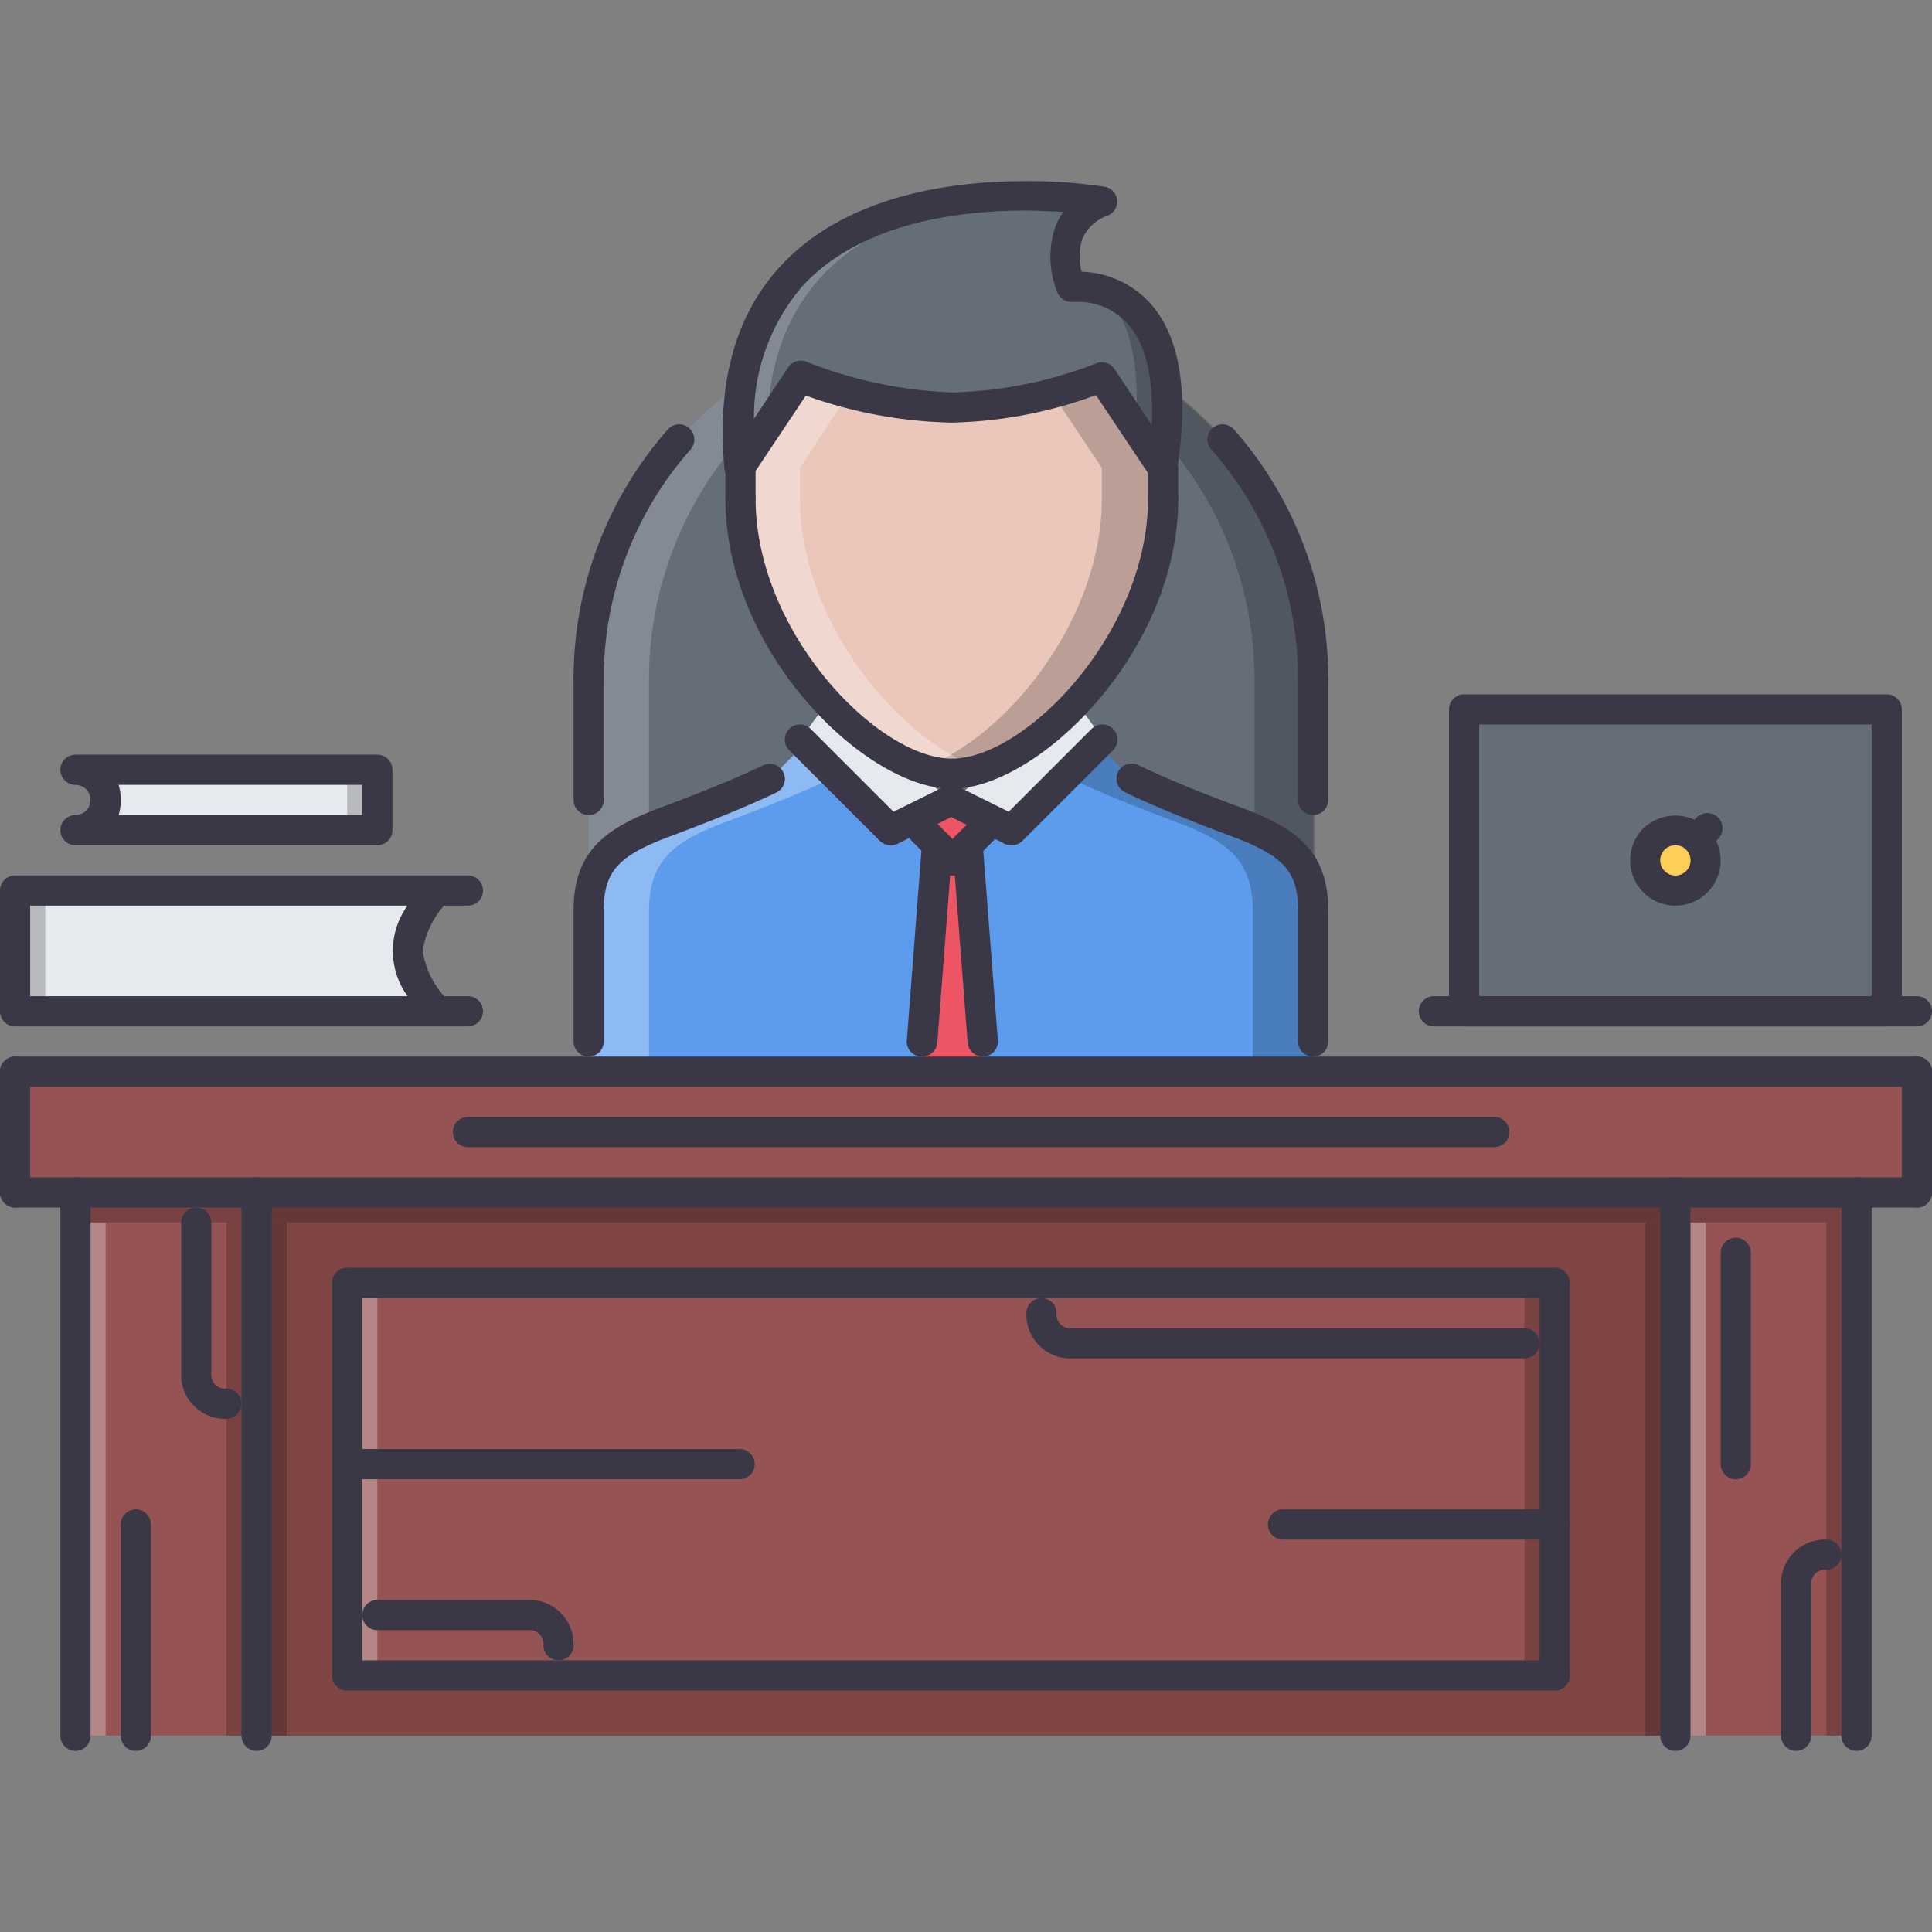 <svg id="Layer_1" data-name="Layer 1" xmlns="http://www.w3.org/2000/svg" viewBox="0 0 128 128"><rect x="0" y="0" width="128" height="128" fill="#808080" stroke="none"/><defs><style>.cls-1{fill:#656d78;}.cls-2{opacity:0.2;}.cls-3{fill:#fff;}.cls-4{fill:#7f4545;}.cls-5{fill:#965353;}.cls-6{fill:#e6e9ed;}.cls-7{fill:#eac6bb;}.cls-8{opacity:0.3;}.cls-9{fill:#5d9cec;}.cls-10{fill:#ed5564;}.cls-11{fill:#ffce54;}.cls-12{fill:#3a3847;}</style></defs><title>chat-atendimento-tutor-presencial</title><path class="cls-1" d="M87,45.76c0-.26,0-.51,0-.77a24,24,0,1,0-48,0V69H87V45.76Z"/><g class="cls-2"><path class="cls-3" d="M65,21.08c-.66-.06-1.32-.1-2-.1A24,24,0,0,0,39,45V69h4V45A24,24,0,0,1,65,21.08Z"/><path class="cls-3" d="M63,69h0Z"/></g><g class="cls-2"><path d="M61.11,21.08c.66-.06,1.32-.1,2-.1a24,24,0,0,1,24,24V69h-4V45A24,24,0,0,0,61.11,21.08Z"/><path d="M63.11,69h0Z"/></g><rect class="cls-1" x="97" y="46.99" width="28" height="20"/><rect class="cls-4" x="17" y="78.99" width="94" height="36"/><rect class="cls-5" x="1" y="70.99" width="126" height="8"/><polygon class="cls-6" points="63.02 53.01 59.02 54.99 53.02 48.99 54.8 46.55 63.02 53.01"/><polygon class="cls-6" points="63.1 53.01 67.1 54.99 73.1 48.99 71.32 46.55 63.1 53.01"/><path class="cls-1" d="M70.92,19.05S79,17.91,77,31l-4-6A28.91,28.91,0,0,1,63,27,30.18,30.18,0,0,1,53,25l-4,6,0,0C46.92,9,73,13.37,73,13.37,69.12,15,70.92,19.05,70.92,19.05Z"/><g class="cls-2"><path d="M70.92,19.05s5-1,4.34,9.35L77,31C79,17.91,70.92,19.05,70.92,19.05Z"/></g><g class="cls-2"><path class="cls-3" d="M68.93,13c-7.25-.19-21.49,1.49-20,18l0,0,1.89-2.84C51.16,15.59,61.87,13.21,68.93,13Z"/></g><path class="cls-7" d="M77,33c0,9.5-8.66,18.26-14,18.26S49,42.51,49,33V31l0,0,4-6A30.18,30.18,0,0,0,63,27,28.91,28.91,0,0,0,73,25l4,6H77v2Z"/><g class="cls-2"><path d="M77,31l-4-6a28.53,28.53,0,0,1-3.29,1.06L73,31H73v2c0,8.38-6.74,16.18-12,17.9a6.46,6.46,0,0,0,2,.36c5.34,0,14-8.76,14-18.26V31Z"/></g><g class="cls-8"><path class="cls-3" d="M53,33V31l0,0L56.28,26A30.69,30.69,0,0,1,53,25l-4,6,0,0v2c0,9.5,8.68,18.26,14,18.26a6.57,6.57,0,0,0,2-.36C59.8,49.19,53,41.39,53,33Z"/></g><path class="cls-9" d="M87,71H39V60.33c0-3.34,1.68-4.6,5-5.84,1.64-.62,4.58-1.72,7-2.88l2.34-2.32L59,55l4-2,4,2,5.68-5.68L75,51.59c2.44,1.18,5.36,2.28,7,2.9,3.34,1.24,5,2.5,5,5.84V71Z"/><g class="cls-8"><path class="cls-3" d="M43,60.33c0-3.34,1.68-4.6,5-5.84,1.64-.62,4.58-1.72,7-2.88l.33-.33-2-2L51,51.61c-2.42,1.16-5.36,2.26-7,2.88-3.32,1.24-5,2.5-5,5.84V71h4V60.33Z"/></g><g class="cls-2"><path d="M83,60.33c0-3.34-1.68-4.6-5-5.84-1.64-.62-4.58-1.72-7-2.88l-.33-.33,2-2L75,51.61c2.42,1.16,5.37,2.26,7,2.88,3.32,1.24,5,2.5,5,5.84V71H83V60.33Z"/></g><polygon class="cls-10" points="65.1 70.98 61.1 70.98 62.1 55.99 64.1 55.99 65.1 70.98"/><rect class="cls-10" x="61.25" y="53.27" width="3.56" height="2.72"/><rect class="cls-5" x="5" y="78.99" width="12" height="36"/><rect class="cls-5" x="111" y="78.99" width="12" height="36"/><rect class="cls-5" x="23" y="84.99" width="80" height="26"/><g class="cls-8"><rect class="cls-3" x="5" y="80.99" width="2" height="34"/></g><g class="cls-8"><rect class="cls-3" x="23" y="84.99" width="2" height="26"/></g><g class="cls-2"><rect x="101" y="84.99" width="2" height="26"/></g><g class="cls-2"><rect x="109" y="80.99" width="2" height="34"/></g><g class="cls-2"><rect x="121" y="80.99" width="2" height="34"/></g><g class="cls-2"><rect x="17" y="80.99" width="2" height="34"/></g><g class="cls-8"><rect class="cls-3" x="111" y="80.99" width="2" height="34"/></g><g class="cls-2"><rect x="15" y="80.99" width="2" height="34"/></g><g class="cls-2"><rect x="5" y="78.99" width="118" height="2"/></g><path class="cls-11" d="M113,57a2,2,0,1,1-2-2A2,2,0,0,1,113,57Z"/><path class="cls-6" d="M29,59H1v8H29s-2-2-2-4S29,59,29,59Z"/><path class="cls-6" d="M5,55H25V51H5a2,2,0,0,1,0,4Z"/><g class="cls-2"><rect x="1" y="58.99" width="2" height="8"/></g><g class="cls-2"><rect x="23" y="50.99" width="2" height="4"/></g><path class="cls-12" d="M39,70a1,1,0,0,1-1-1V60.33c0-3.9,2.07-5.44,5.65-6.78,1.2-.45,4.38-1.63,6.92-2.85a1,1,0,0,1,1.33.47,1,1,0,0,1-.47,1.34c-2.35,1.12-5.16,2.2-7.08,2.92C40.94,56.7,40,57.76,40,60.33V69A1,1,0,0,1,39,70Z"/><path class="cls-12" d="M87,70a1,1,0,0,1-1-1V60.33c0-2.57-.94-3.63-4.35-4.9-1.92-.72-4.74-1.8-7.09-2.93a1,1,0,1,1,.87-1.8c2.28,1.09,5,2.15,6.92,2.85C85.93,54.89,88,56.43,88,60.33V69A1,1,0,0,1,87,70Z"/><path class="cls-12" d="M63.06,52.26c-5.65,0-15-9-15-19.24a1,1,0,0,1,2,0c0,8.89,8.11,17.24,13,17.24s13-8.35,13-17.24a1,1,0,0,1,2,0C78.06,43.27,68.71,52.26,63.06,52.26Z"/><path class="cls-12" d="M49,32a1,1,0,0,1-1-.91c-.53-5.65.7-10.15,3.64-13.38C55.92,13,62.86,12,67.93,12a33.84,33.84,0,0,1,5.25.37,1,1,0,0,1,.22,1.91,2.84,2.84,0,0,0-1.68,1.52A3.76,3.76,0,0,0,71.66,18a6.42,6.42,0,0,1,4.64,2.2c1.9,2.22,2.47,5.89,1.69,10.91a1,1,0,0,1-1.82.4l-3.56-5.33A29.43,29.43,0,0,1,63.06,28a30.33,30.33,0,0,1-9.67-1.79l-3.56,5.34A1,1,0,0,1,49,32Zm24-8a1,1,0,0,1,.83.44l2.47,3.71c.15-3-.36-5.26-1.52-6.61A4.36,4.36,0,0,0,71.42,20h-.35a1,1,0,0,1-1-.59,6.22,6.22,0,0,1-.15-4.38,4.23,4.23,0,0,1,.54-1c-.71,0-1.55-.08-2.48-.08-4.66,0-11,.87-14.81,5a13.35,13.35,0,0,0-3.22,8.8l2.27-3.41a1,1,0,0,1,1.21-.37A29.26,29.26,0,0,0,63.06,26a28.1,28.1,0,0,0,9.55-1.92A1.09,1.09,0,0,1,73,24Z"/><path class="cls-12" d="M77.06,34a1,1,0,0,1-1-1V31a1,1,0,1,1,2,0v2A1,1,0,0,1,77.06,34Z"/><path class="cls-12" d="M49.06,34a1,1,0,0,1-1-1V31a1,1,0,1,1,2,0v2A1,1,0,0,1,49.06,34Z"/><path class="cls-12" d="M59,56a1,1,0,0,1-.71-.29l-6-6a1,1,0,0,1,1.42-1.42l5.49,5.49,3.39-1.68a1,1,0,0,1,.89,1.8l-4,2A1,1,0,0,1,59,56Z"/><path class="cls-12" d="M67,56a1,1,0,0,1-.45-.1l-4-2a1,1,0,0,1,.9-1.8l3.38,1.68,5.49-5.49a1,1,0,1,1,1.42,1.42l-6,6A1,1,0,0,1,67,56Z"/><path class="cls-12" d="M63.11,58a1,1,0,0,1-.71-.29l-2-2a1,1,0,0,1,0-1.42,1,1,0,0,1,1.41,0l2,2a1,1,0,0,1,0,1.42A1,1,0,0,1,63.11,58Z"/><path class="cls-12" d="M63.11,58a1,1,0,0,1-.71-.29,1,1,0,0,1,0-1.42l2-2a1,1,0,1,1,1.41,1.42l-2,2A1,1,0,0,1,63.11,58Z"/><path class="cls-12" d="M61.11,70H61a1,1,0,0,1-.92-1.07l1-13A1,1,0,0,1,62.18,55a1,1,0,0,1,.92,1.08l-1,13A1,1,0,0,1,61.11,70Z"/><path class="cls-12" d="M65.11,70a1,1,0,0,1-1-.92l-1-13a1,1,0,1,1,2-.16l1,13A1,1,0,0,1,65.18,70Z"/><path class="cls-12" d="M127,72H1a1,1,0,0,1,0-2H127a1,1,0,0,1,0,2Z"/><path class="cls-12" d="M1,80a1,1,0,0,1-1-1V71a1,1,0,0,1,2,0v8A1,1,0,0,1,1,80Z"/><path class="cls-12" d="M127,80H1a1,1,0,0,1,0-2H127a1,1,0,0,1,0,2Z"/><path class="cls-12" d="M127,80a1,1,0,0,1-1-1V71a1,1,0,0,1,2,0v8A1,1,0,0,1,127,80Z"/><path class="cls-12" d="M111,116a1,1,0,0,1-1-1V79a1,1,0,0,1,2,0v36A1,1,0,0,1,111,116Z"/><path class="cls-12" d="M123,116a1,1,0,0,1-1-1V79a1,1,0,0,1,2,0v36A1,1,0,0,1,123,116Z"/><path class="cls-12" d="M5,116a1,1,0,0,1-1-1V79a1,1,0,0,1,2,0v36A1,1,0,0,1,5,116Z"/><path class="cls-12" d="M17,116a1,1,0,0,1-1-1V79a1,1,0,0,1,2,0v36A1,1,0,0,1,17,116Z"/><path class="cls-12" d="M103,86H23a1,1,0,0,1,0-2h80a1,1,0,0,1,0,2Z"/><path class="cls-12" d="M103,112H23a1,1,0,0,1,0-2h80a1,1,0,0,1,0,2Z"/><path class="cls-12" d="M23,112a1,1,0,0,1-1-1V85a1,1,0,0,1,2,0v26A1,1,0,0,1,23,112Z"/><path class="cls-12" d="M103,112a1,1,0,0,1-1-1V85a1,1,0,0,1,2,0v26A1,1,0,0,1,103,112Z"/><path class="cls-12" d="M9,116a1,1,0,0,1-1-1V101a1,1,0,0,1,2,0v14A1,1,0,0,1,9,116Z"/><path class="cls-12" d="M15,94a2.91,2.91,0,0,1-3-3V81a1,1,0,0,1,2,0V91a.92.92,0,0,0,1,1,1,1,0,0,1,0,2Z"/><path class="cls-12" d="M119,116a1,1,0,0,1-1-1V105a2.91,2.91,0,0,1,3-3,1,1,0,0,1,0,2,.91.91,0,0,0-1,1v10A1,1,0,0,1,119,116Z"/><path class="cls-12" d="M37,110a1,1,0,0,1-1-1,.92.92,0,0,0-1-1H25a1,1,0,0,1,0-2H35a2.92,2.92,0,0,1,3,3A1,1,0,0,1,37,110Z"/><path class="cls-12" d="M101,90H71a2.91,2.91,0,0,1-3-3,1,1,0,0,1,2,0,.91.91,0,0,0,1,1h30a1,1,0,0,1,0,2Z"/><path class="cls-12" d="M115,98a1,1,0,0,1-1-1V83a1,1,0,0,1,2,0V97A1,1,0,0,1,115,98Z"/><path class="cls-12" d="M49,98H23a1,1,0,0,1,0-2H49a1,1,0,1,1,0,2Z"/><path class="cls-12" d="M103,102H85a1,1,0,0,1,0-2h18a1,1,0,0,1,0,2Z"/><path class="cls-12" d="M87,54a1,1,0,0,1-1-1V45a1,1,0,0,1,2,0v8A1,1,0,0,1,87,54Z"/><path class="cls-12" d="M87,46a1,1,0,0,1-1-1,22.94,22.94,0,0,0-5.75-15.22,1,1,0,1,1,1.5-1.33A25,25,0,0,1,88,45,1,1,0,0,1,87,46Z"/><path class="cls-12" d="M39,54a1,1,0,0,1-1-1V45a1,1,0,0,1,2,0v8A1,1,0,0,1,39,54Z"/><path class="cls-12" d="M39,46a1,1,0,0,1-1-1,25,25,0,0,1,6.25-16.55,1,1,0,1,1,1.5,1.33A22.94,22.94,0,0,0,40,45,1,1,0,0,1,39,46Z"/><path class="cls-12" d="M29,68H1a1,1,0,0,1-1-1V59a1,1,0,0,1,1-1H29a1,1,0,0,1,.71,1.7A5.89,5.89,0,0,0,28,63a5.89,5.89,0,0,0,1.71,3.3A1,1,0,0,1,29,68ZM2,66H27a5.12,5.12,0,0,1,0-6H2Z"/><path class="cls-12" d="M31,60H29a1,1,0,0,1,0-2h2a1,1,0,1,1,0,2Z"/><path class="cls-12" d="M31,68H29a1,1,0,0,1,0-2h2a1,1,0,0,1,0,2Z"/><path class="cls-12" d="M25,56H5a1,1,0,0,1,0-2,1,1,0,1,0,0-2,1,1,0,0,1,0-2H25a1,1,0,0,1,1,1v4A1,1,0,0,1,25,56ZM7.86,54H24V52H7.86A3.4,3.4,0,0,1,8,53,3.45,3.45,0,0,1,7.86,54Z"/><path class="cls-12" d="M125,68H97a1,1,0,0,1-1-1V47a1,1,0,0,1,1-1h28a1,1,0,0,1,1,1V67A1,1,0,0,1,125,68ZM98,66h26V48H98Z"/><path class="cls-12" d="M127,68H95a1,1,0,0,1,0-2h32a1,1,0,0,1,0,2Z"/><path class="cls-12" d="M111,60a3,3,0,0,1-2.12-5.12,3.08,3.08,0,0,1,4.24,0A3,3,0,0,1,111,60Zm0-4a1,1,0,0,0-.71,1.71,1,1,0,0,0,1.42,0,1,1,0,0,0,0-1.42A1,1,0,0,0,111,56Z"/><path class="cls-12" d="M112.41,56.58a1,1,0,0,1-.7-.3,1,1,0,0,1,0-1.41l.7-.71a1,1,0,1,1,1.42,1.42l-.71.7A1,1,0,0,1,112.41,56.58Z"/><path class="cls-12" d="M99,76H31a1,1,0,0,1,0-2H99a1,1,0,0,1,0,2Z"/></svg>